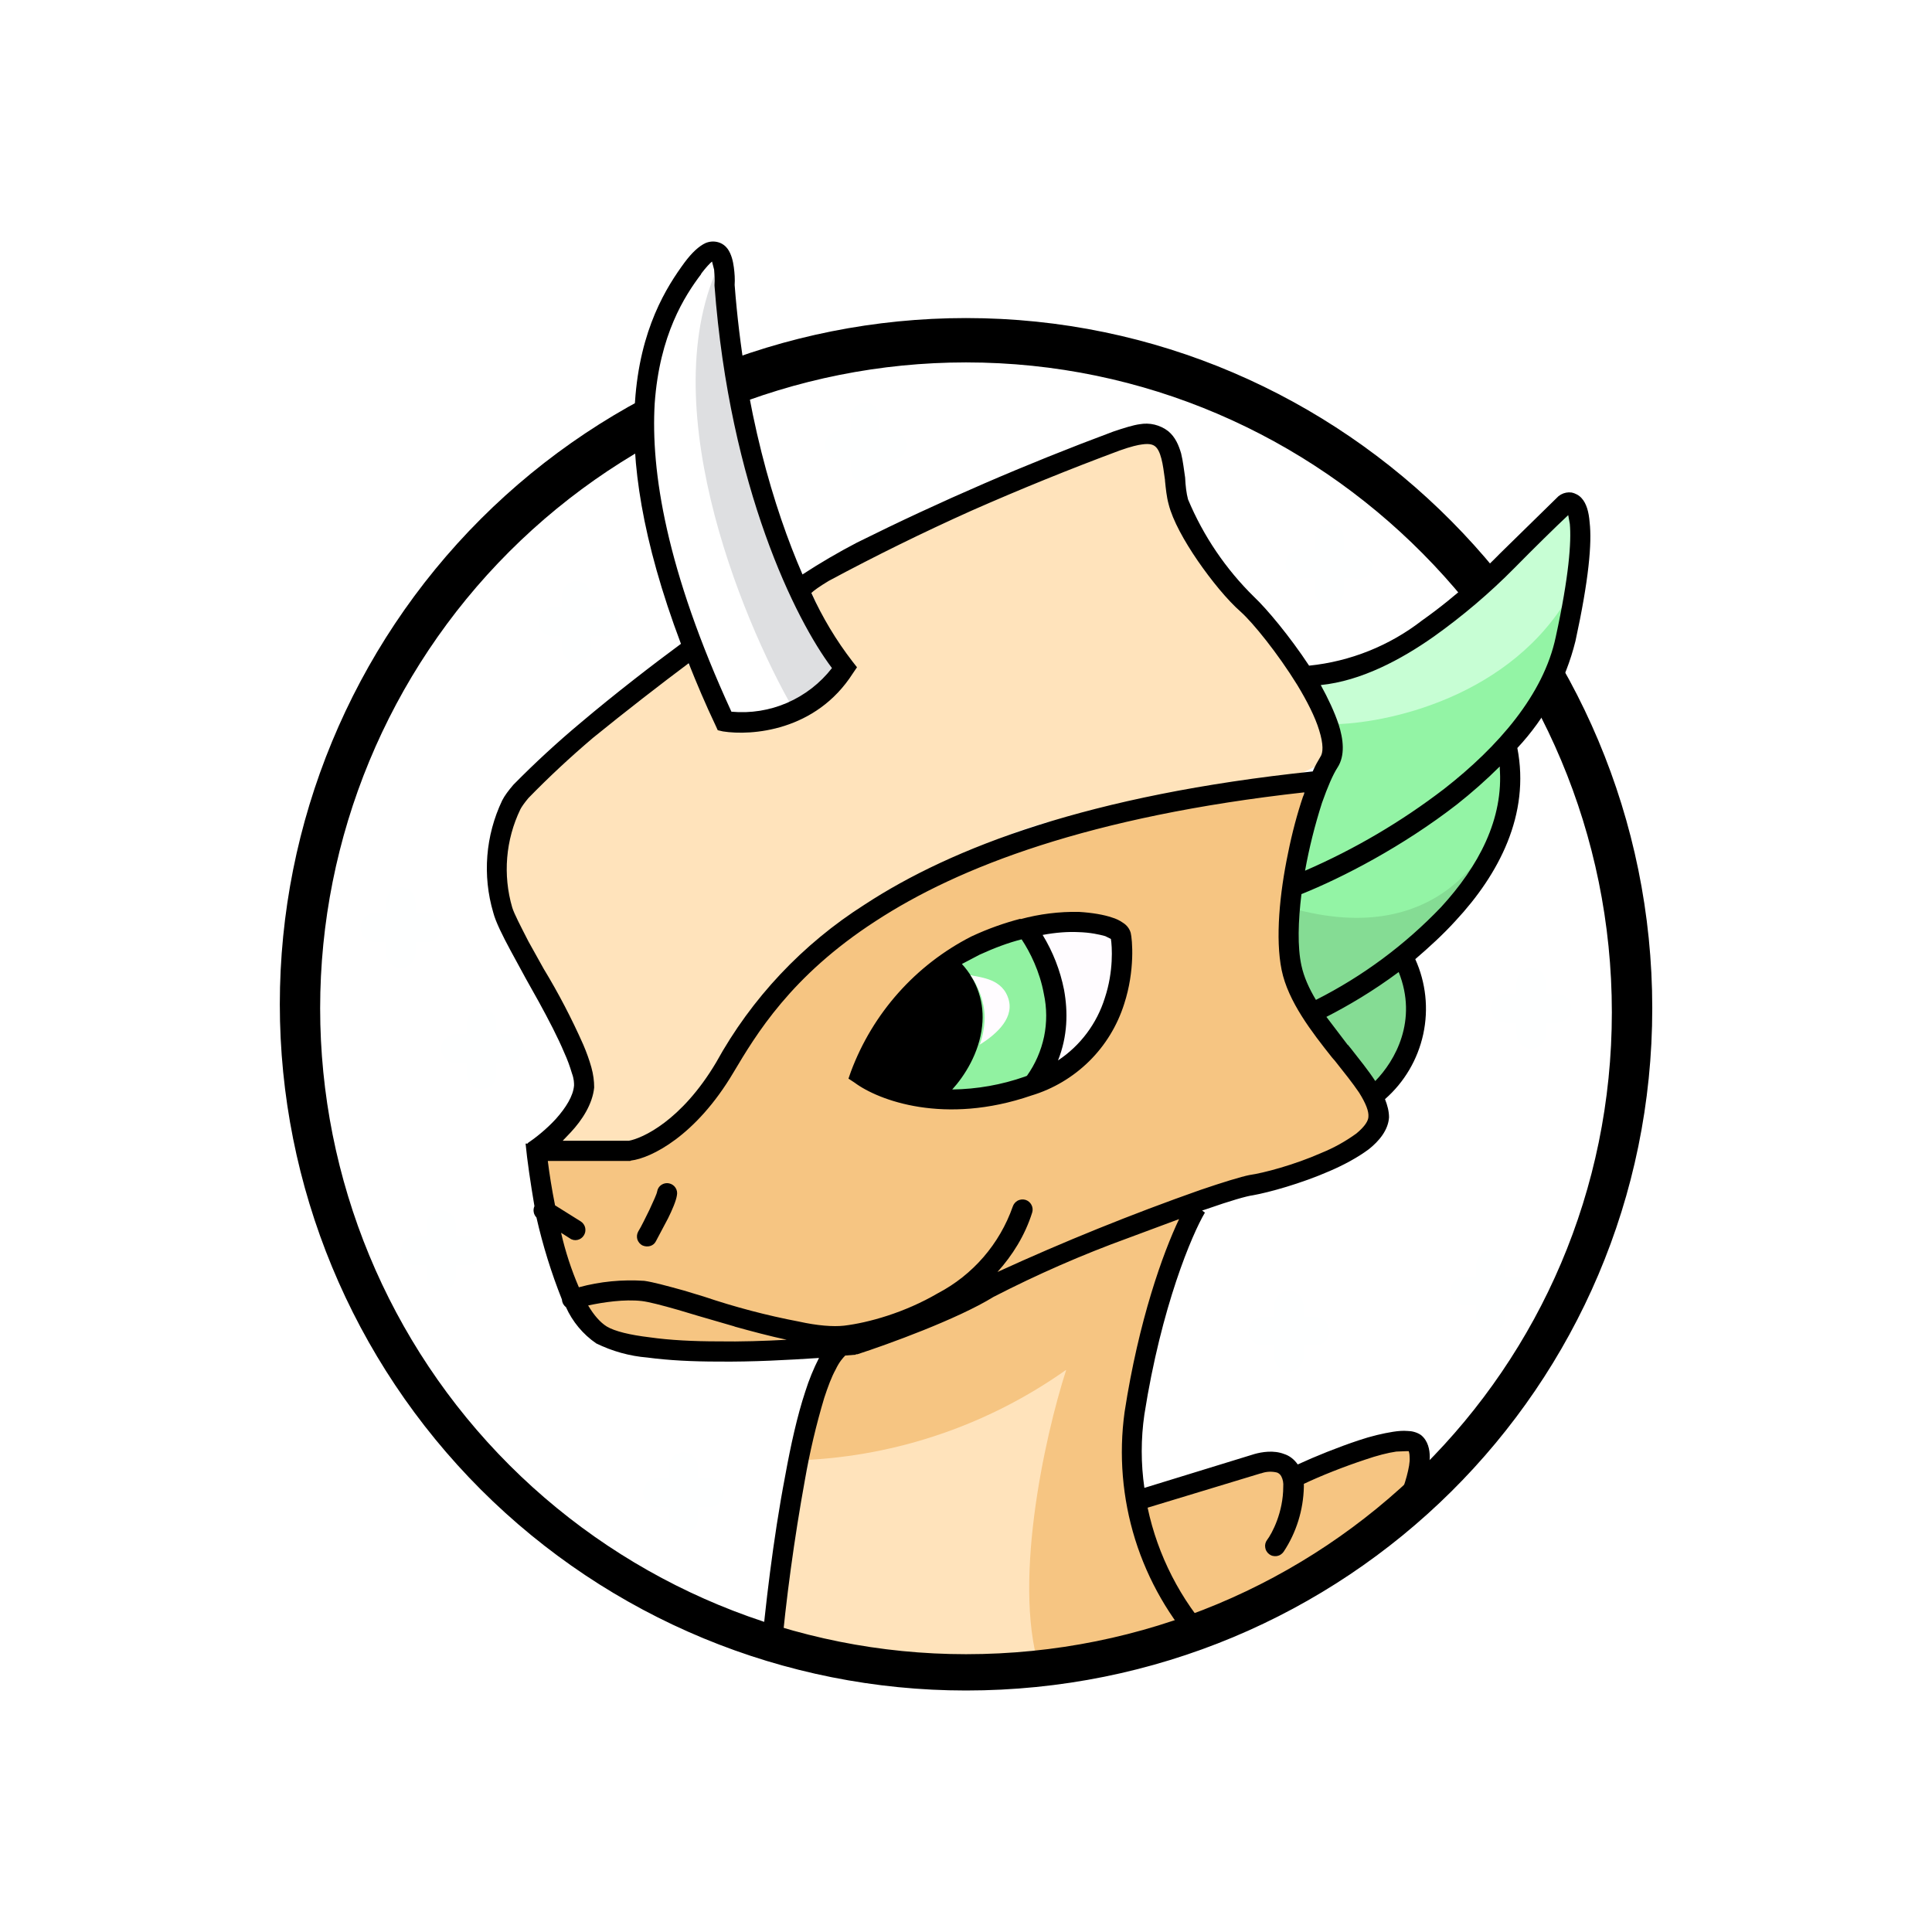 <svg width="24" height="24" viewBox="0 0 24 24" fill="none" xmlns="http://www.w3.org/2000/svg">
<rect x="0" y="0" width="24" height="24" fill="#808080" stroke="none"/>
<g clip-path="url(#clip0_328_37258)">
<path d="M24 0H0V24H24V0Z" fill="white"/>
<path d="M6.243 10.686C6.283 10.967 6.384 11.579 6.474 11.789C6.499 11.854 6.564 11.975 6.65 12.125C6.93 12.627 7.402 13.469 7.206 13.735C7.006 14.011 6.88 14.161 6.845 14.201L7.903 14.296C8.489 13.936 8.976 13.436 9.322 12.842C9.738 12.005 12.11 10.124 13.69 10.114C15.274 10.099 16.583 9.462 16.583 9.352C16.583 9.252 16.358 8.314 15.861 7.863C15.365 7.412 14.708 6.519 14.627 6.173C14.607 6.073 14.597 5.967 14.592 5.872C14.572 5.636 14.562 5.441 14.337 5.386C14.076 5.321 11.353 6.589 10.024 7.241L10.476 8.209L10.024 8.861L9.162 8.996L8.736 8.46L8.51 8.209L7.206 9.101C6.85 9.402 6.153 10.145 6.243 10.686ZM10.094 17.641L9.713 19.506L9.633 20.605L11.529 20.931H12.983C13.143 20.88 13.469 20.77 13.509 20.695C13.544 20.625 13.524 18.138 13.509 16.904L11.097 17.445L10.094 17.646V17.641Z" fill="#FFE3BB"/>
<path d="M13.239 17.02C12.281 17.697 11.15 18.085 9.979 18.138L10.36 16.774H9.132L7.607 16.644L6.92 15.701L6.66 14.297H8.014L8.605 13.861L9.377 12.758L10.47 11.569L12.502 10.511L14.793 9.874L16.232 9.694L16.022 10.672V12.005L16.608 13.099L17.12 13.73V14.056L16.433 14.478L14.793 14.999L14.417 16.007L14.141 17.311V18.564H14.417L15.871 18.138L16.022 18.369H16.232L17.265 18.013H17.626L17.426 18.825L16.433 19.753L14.959 20.274C14.758 20.365 14.337 20.55 14.272 20.55C14.206 20.55 13.359 20.721 12.943 20.811C12.552 19.758 12.978 17.842 13.244 17.02H13.239Z" fill="#F6C582"/>
<path fill-rule="evenodd" clip-rule="evenodd" d="M20.525 12.525C20.525 17.234 16.709 21 12 21C9.739 21 7.571 20.102 5.972 18.503C4.374 16.904 3.476 14.736 3.476 12.475C3.476 10.214 4.374 8.046 5.972 6.447C7.571 4.849 9.739 3.951 12 3.951C16.709 3.951 20.525 7.817 20.525 12.525ZM20.023 12.575C20.023 17.008 16.433 20.549 12 20.549C9.872 20.549 7.832 19.703 6.327 18.199C4.822 16.694 3.977 14.653 3.977 12.525C3.977 10.398 4.822 8.357 6.327 6.852C7.832 5.348 9.872 4.502 12 4.502C16.433 4.502 20.023 8.143 20.023 12.575Z" fill="black"/>
<path d="M8.013 5.486C7.687 3.907 8.715 3.235 8.87 3.16L9.031 5.537C9.031 5.572 9.612 7.728 9.898 8.801L9.116 8.971C8.885 8.47 8.339 7.071 8.013 5.486Z" fill="white"/>
<path d="M18.067 7.567C17.646 8.049 16.683 8.345 16.257 8.43L16.578 9.072C18.262 9.067 19.456 7.768 19.561 7.517C19.641 7.317 19.551 6.59 19.496 6.249C19.195 6.489 18.493 7.091 18.067 7.567Z" fill="#C7FED4"/>
<path d="M18.584 10.346C17.927 11.379 16.628 11.364 16.067 11.229L16.041 12.021L16.463 12.823L17.079 13.546C17.716 13.119 17.611 12.352 17.481 12.021C17.375 12.036 17.265 11.981 17.676 11.67C18.07 11.299 18.379 10.847 18.584 10.346Z" fill="#85DC94"/>
<path d="M9.327 5.807C9.113 4.941 9.002 4.052 8.996 3.16C8.063 4.885 9.191 7.663 9.868 8.831L10.435 8.385C9.993 7.561 9.624 6.7 9.332 5.812L9.327 5.807Z" fill="#DEDFE1"/>
<path d="M18.9 9.097C19.361 8.585 19.552 7.632 19.587 7.221C18.91 8.605 17.32 8.976 16.593 8.996L16.573 9.478L16.182 10.47L16.032 11.278C17.927 11.815 18.689 10.486 18.795 9.573C18.669 9.593 18.434 9.608 18.895 9.097H18.9Z" fill="#93F4A5"/>
<path d="M11.684 13.63L11.875 11.865C12.005 11.74 12.351 11.514 12.712 11.599C13.163 11.705 13.063 12.813 12.998 13.264C12.948 13.63 12.1 13.66 11.684 13.63Z" fill="#91F2A1"/>
<path d="M13.028 13.329C13.289 12.391 12.978 11.79 12.797 11.604C13.143 11.404 13.69 11.504 13.921 11.584C14.131 12.386 13.414 13.084 13.028 13.329Z" fill="#FFFCFF"/>
<path fill-rule="evenodd" clip-rule="evenodd" d="M9.116 3.32C9.126 3.395 9.131 3.47 9.126 3.54C9.247 5.105 9.613 6.318 9.969 7.136C10.188 6.993 10.414 6.861 10.646 6.74C11.682 6.225 12.745 5.765 13.83 5.361C13.965 5.315 14.081 5.28 14.156 5.27C14.218 5.259 14.281 5.26 14.343 5.275C14.404 5.29 14.462 5.317 14.512 5.356C14.602 5.431 14.642 5.531 14.672 5.631C14.697 5.732 14.707 5.837 14.722 5.932C14.727 6.037 14.738 6.128 14.758 6.203C14.948 6.658 15.228 7.071 15.58 7.416C15.735 7.562 16.021 7.903 16.262 8.269C16.773 8.217 17.26 8.022 17.666 7.707C18.107 7.396 18.468 7.045 18.634 6.875L19.361 6.163L19.391 6.143C19.431 6.121 19.476 6.112 19.521 6.118C19.571 6.128 19.616 6.153 19.647 6.188C19.707 6.253 19.737 6.358 19.747 6.489C19.777 6.745 19.737 7.201 19.571 7.963C19.448 8.46 19.199 8.918 18.849 9.292C19.01 10.119 18.619 10.861 18.082 11.438C17.927 11.609 17.751 11.769 17.581 11.915C17.713 12.207 17.748 12.533 17.68 12.847C17.612 13.16 17.446 13.443 17.205 13.654C17.235 13.73 17.255 13.805 17.255 13.88C17.245 14.04 17.13 14.176 17.004 14.276C16.869 14.377 16.693 14.472 16.518 14.547C16.162 14.703 15.761 14.813 15.565 14.848C15.485 14.858 15.279 14.918 14.993 15.018L14.933 15.038L14.968 15.063C14.808 15.334 14.427 16.227 14.216 17.571C14.172 17.873 14.172 18.181 14.216 18.483L15.585 18.062C15.675 18.037 15.821 18.012 15.951 18.062C16.016 18.082 16.076 18.127 16.121 18.192C16.337 18.092 16.623 17.977 16.879 17.892C17.029 17.841 17.179 17.806 17.305 17.786C17.37 17.776 17.43 17.771 17.485 17.776C17.535 17.776 17.601 17.791 17.651 17.826C17.741 17.897 17.761 18.012 17.761 18.097C17.761 18.192 17.746 18.298 17.721 18.398C17.666 18.609 17.571 18.829 17.5 18.97C17.486 18.999 17.461 19.023 17.43 19.034C17.399 19.045 17.365 19.044 17.335 19.03C17.32 19.023 17.306 19.013 17.294 19C17.283 18.988 17.274 18.973 17.268 18.957C17.263 18.942 17.261 18.925 17.262 18.908C17.263 18.891 17.267 18.875 17.275 18.859C17.34 18.729 17.425 18.523 17.475 18.338C17.5 18.243 17.516 18.162 17.511 18.102C17.511 18.052 17.5 18.032 17.5 18.027H17.465L17.345 18.032C17.24 18.047 17.104 18.082 16.959 18.132C16.698 18.218 16.407 18.333 16.197 18.433V18.473C16.19 18.759 16.104 19.037 15.946 19.276C15.936 19.29 15.924 19.302 15.91 19.311C15.895 19.321 15.879 19.327 15.862 19.33C15.845 19.332 15.828 19.332 15.811 19.328C15.794 19.324 15.779 19.316 15.765 19.306C15.752 19.296 15.741 19.283 15.733 19.269C15.724 19.255 15.719 19.239 15.717 19.223C15.714 19.207 15.715 19.19 15.719 19.174C15.723 19.158 15.73 19.143 15.74 19.13C15.801 19.05 15.941 18.789 15.941 18.468C15.945 18.423 15.937 18.378 15.916 18.338C15.905 18.318 15.887 18.302 15.866 18.293C15.8 18.276 15.729 18.279 15.665 18.303H15.66L14.256 18.729C14.382 19.323 14.665 19.874 15.073 20.324L14.893 20.499C14.531 20.104 14.261 19.634 14.101 19.123C13.942 18.611 13.897 18.071 13.97 17.541C14.146 16.397 14.447 15.565 14.647 15.144L14.015 15.379C13.442 15.587 12.883 15.832 12.341 16.111C11.894 16.387 11.022 16.703 10.651 16.823H10.636L10.626 16.829L10.5 16.839C10.47 16.869 10.425 16.919 10.38 17.014C10.33 17.104 10.285 17.225 10.239 17.365C10.139 17.699 10.059 18.039 9.999 18.383C9.866 19.117 9.765 19.857 9.698 20.599L9.452 20.574C9.502 20.003 9.603 19.12 9.753 18.338C9.823 17.952 9.904 17.586 10.004 17.285C10.049 17.142 10.106 17.002 10.174 16.869C9.798 16.894 9.347 16.919 8.921 16.914C8.605 16.914 8.304 16.899 8.043 16.864C7.822 16.846 7.606 16.786 7.406 16.688C7.242 16.575 7.112 16.419 7.03 16.237C7.015 16.226 7.003 16.211 6.994 16.195C6.986 16.178 6.981 16.16 6.98 16.142C6.848 15.811 6.743 15.471 6.664 15.124C6.646 15.105 6.634 15.082 6.63 15.057C6.625 15.032 6.629 15.006 6.639 14.983C6.589 14.687 6.549 14.417 6.529 14.206H6.559L6.554 14.201C6.644 14.141 6.785 14.031 6.905 13.9C7.03 13.76 7.121 13.614 7.131 13.484C7.131 13.454 7.131 13.404 7.105 13.334C7.079 13.246 7.048 13.161 7.01 13.078C6.93 12.887 6.815 12.667 6.694 12.446L6.534 12.16L6.343 11.809C6.243 11.623 6.158 11.453 6.128 11.338C5.991 10.875 6.031 10.379 6.238 9.944C6.268 9.884 6.318 9.818 6.378 9.748C6.645 9.477 6.924 9.22 7.216 8.976C7.637 8.62 8.118 8.249 8.459 7.998C7.968 6.694 7.838 5.727 7.888 4.994C7.948 4.082 8.284 3.56 8.505 3.259C8.595 3.139 8.68 3.059 8.765 3.019C8.815 2.999 8.866 2.994 8.921 3.009C8.976 3.024 9.016 3.059 9.041 3.094C9.086 3.159 9.106 3.244 9.116 3.32ZM6.97 15.314L7.08 15.384C7.136 15.425 7.216 15.405 7.251 15.349C7.26 15.335 7.267 15.32 7.27 15.304C7.273 15.287 7.273 15.271 7.27 15.254C7.267 15.238 7.26 15.222 7.251 15.209C7.242 15.195 7.23 15.183 7.216 15.174L6.895 14.973C6.855 14.773 6.825 14.582 6.805 14.422H7.828L7.838 14.417C8.088 14.387 8.645 14.111 9.111 13.323C9.392 12.852 9.823 12.125 10.876 11.443C11.904 10.771 13.534 10.139 16.202 9.843C16.202 9.864 16.192 9.879 16.187 9.894C16.116 10.104 16.051 10.345 16.001 10.596C15.896 11.097 15.841 11.659 15.921 12.05C16.001 12.441 16.297 12.822 16.548 13.138L16.583 13.178C16.698 13.323 16.803 13.454 16.884 13.574C16.969 13.71 17.004 13.805 16.999 13.87C16.999 13.92 16.959 13.99 16.849 14.081C16.715 14.178 16.57 14.259 16.417 14.321C16.076 14.472 15.695 14.572 15.52 14.597C15.419 14.617 15.189 14.687 14.908 14.783C14.054 15.084 13.214 15.424 12.391 15.801C12.576 15.595 12.732 15.349 12.822 15.063C12.832 15.032 12.829 14.997 12.813 14.967C12.798 14.938 12.771 14.915 12.739 14.905C12.707 14.896 12.673 14.899 12.643 14.914C12.614 14.93 12.591 14.957 12.581 14.988C12.418 15.453 12.085 15.838 11.649 16.066C11.237 16.307 10.786 16.432 10.485 16.468C10.35 16.483 10.154 16.468 9.924 16.417C9.524 16.341 9.13 16.237 8.745 16.107L8.494 16.031C8.294 15.976 8.113 15.926 8.003 15.911C7.73 15.893 7.455 15.919 7.191 15.991C7.097 15.773 7.023 15.546 6.97 15.314ZM10.591 8.219C10.387 7.955 10.216 7.669 10.079 7.366C10.109 7.336 10.179 7.286 10.295 7.216C10.876 6.904 11.468 6.613 12.07 6.343C12.676 6.076 13.289 5.827 13.91 5.596C14.05 5.546 14.141 5.526 14.186 5.521C14.286 5.506 14.326 5.526 14.351 5.546C14.381 5.571 14.406 5.616 14.427 5.697C14.447 5.772 14.457 5.857 14.472 5.962V5.972C14.482 6.068 14.492 6.173 14.517 6.263C14.567 6.464 14.713 6.724 14.878 6.965C15.048 7.211 15.244 7.452 15.415 7.602C15.565 7.737 15.871 8.113 16.116 8.51C16.237 8.71 16.337 8.906 16.387 9.071C16.442 9.247 16.437 9.352 16.402 9.402C16.372 9.452 16.337 9.512 16.307 9.583C13.534 9.874 11.829 10.525 10.741 11.237C9.971 11.726 9.336 12.4 8.896 13.198C8.464 13.925 7.978 14.141 7.812 14.171H6.99L7.09 14.066C7.231 13.915 7.361 13.715 7.381 13.509C7.381 13.429 7.371 13.348 7.346 13.258C7.319 13.162 7.285 13.069 7.246 12.978C7.102 12.653 6.938 12.338 6.754 12.035C6.69 11.921 6.627 11.808 6.564 11.694C6.464 11.498 6.388 11.353 6.363 11.273C6.245 10.868 6.281 10.434 6.464 10.054C6.479 10.024 6.514 9.974 6.564 9.914C6.819 9.652 7.087 9.403 7.366 9.166C7.772 8.836 8.219 8.49 8.555 8.239C8.655 8.49 8.76 8.74 8.891 9.016L8.916 9.071L8.981 9.086C9.332 9.141 10.134 9.086 10.595 8.364L10.646 8.289L10.591 8.219ZM9.121 16.478C9.337 16.538 9.563 16.598 9.773 16.643C9.497 16.658 9.202 16.668 8.921 16.663C8.615 16.663 8.319 16.648 8.073 16.613C7.823 16.583 7.637 16.538 7.537 16.478C7.456 16.427 7.381 16.342 7.306 16.217C7.492 16.177 7.757 16.137 7.973 16.162C8.058 16.172 8.214 16.212 8.424 16.272L8.675 16.347L9.126 16.478H9.121ZM16.628 8.996C16.578 8.846 16.498 8.675 16.407 8.51C16.909 8.459 17.405 8.194 17.811 7.908C18.169 7.653 18.505 7.368 18.814 7.055C19.05 6.815 19.326 6.544 19.481 6.399L19.501 6.509C19.521 6.729 19.491 7.156 19.326 7.913C19.175 8.63 18.609 9.277 17.942 9.798C17.409 10.207 16.828 10.549 16.212 10.816C16.263 10.531 16.334 10.25 16.422 9.974C16.493 9.773 16.558 9.623 16.613 9.538C16.713 9.387 16.688 9.182 16.628 8.996ZM16.167 11.995C16.116 11.764 16.126 11.443 16.167 11.107C16.678 10.902 17.425 10.515 18.097 9.994C18.283 9.847 18.461 9.69 18.629 9.523C18.684 10.174 18.363 10.766 17.902 11.268C17.453 11.738 16.927 12.128 16.347 12.421C16.262 12.28 16.197 12.135 16.167 11.995ZM16.743 12.982L16.477 12.632C16.743 12.496 17.059 12.311 17.375 12.075C17.616 12.677 17.33 13.178 17.084 13.429C16.999 13.298 16.889 13.163 16.783 13.027L16.743 12.978V12.982ZM8.71 3.4C8.775 3.315 8.82 3.269 8.845 3.249L8.871 3.35C8.876 3.405 8.881 3.475 8.876 3.535V3.55C9.066 6.063 9.884 7.702 10.335 8.299C10.189 8.487 9.998 8.635 9.78 8.73C9.562 8.825 9.323 8.863 9.086 8.841C8.274 7.075 8.083 5.852 8.133 5.01C8.194 4.157 8.505 3.676 8.71 3.405V3.4ZM8.409 14.848C8.416 14.815 8.409 14.781 8.391 14.754C8.373 14.726 8.344 14.707 8.311 14.7C8.279 14.693 8.245 14.7 8.217 14.718C8.189 14.736 8.17 14.765 8.164 14.798C8.159 14.833 8.118 14.918 8.068 15.028C8.018 15.129 7.968 15.234 7.928 15.299C7.92 15.314 7.915 15.329 7.913 15.346C7.911 15.362 7.913 15.379 7.917 15.395C7.922 15.411 7.93 15.425 7.94 15.438C7.951 15.451 7.963 15.462 7.978 15.47C8.043 15.5 8.118 15.48 8.148 15.419L8.299 15.134C8.349 15.033 8.399 14.918 8.409 14.848ZM12.952 11.614C13.118 11.583 13.268 11.573 13.393 11.579C13.544 11.583 13.659 11.609 13.73 11.629L13.8 11.664C13.815 11.754 13.835 12.065 13.725 12.396C13.626 12.714 13.421 12.989 13.143 13.173C13.263 12.872 13.268 12.571 13.218 12.296C13.17 12.054 13.08 11.824 12.952 11.614ZM12.677 11.413C12.486 11.463 12.28 11.533 12.065 11.634C11.374 11.987 10.841 12.586 10.57 13.313L10.54 13.399L10.616 13.449C10.911 13.669 11.734 13.98 12.812 13.609C13.082 13.528 13.329 13.381 13.53 13.183C13.731 12.985 13.88 12.74 13.965 12.471C14.101 12.055 14.066 11.669 14.046 11.588C14.031 11.536 13.997 11.492 13.95 11.463C13.909 11.434 13.863 11.412 13.815 11.398C13.714 11.363 13.569 11.338 13.404 11.328C13.158 11.323 12.913 11.354 12.677 11.418V11.413ZM12.691 11.669C12.797 11.829 12.917 12.07 12.967 12.346C13.005 12.521 13.006 12.702 12.97 12.877C12.933 13.052 12.861 13.218 12.757 13.364L12.732 13.374C12.442 13.476 12.137 13.53 11.829 13.534C11.979 13.369 12.165 13.083 12.2 12.747C12.216 12.608 12.203 12.467 12.159 12.333C12.116 12.2 12.044 12.078 11.949 11.975L12.17 11.859C12.356 11.774 12.531 11.709 12.691 11.669Z" fill="black"/>
<path d="M12.532 12.425C12.461 12.154 12.181 12.144 12.055 12.114C12.055 12.114 12.181 12.275 12.221 12.515C12.261 12.751 12.171 12.977 12.171 12.977C12.331 12.877 12.597 12.676 12.532 12.425Z" fill="#FFFCFF"/>
<path d="M7.161 7.22C7.06 7.22 6.98 7.301 6.98 7.401V7.546H6.84C6.798 7.553 6.76 7.575 6.732 7.608C6.704 7.64 6.689 7.682 6.689 7.724C6.689 7.767 6.704 7.808 6.732 7.841C6.76 7.873 6.798 7.895 6.84 7.902H6.98V8.048C6.98 8.071 6.985 8.095 6.994 8.117C7.003 8.139 7.016 8.159 7.033 8.175C7.05 8.192 7.07 8.205 7.092 8.214C7.114 8.224 7.137 8.228 7.161 8.228C7.184 8.228 7.208 8.224 7.23 8.214C7.252 8.205 7.272 8.192 7.288 8.175C7.305 8.159 7.318 8.139 7.328 8.117C7.337 8.095 7.341 8.071 7.341 8.048V7.902H7.487C7.513 7.907 7.539 7.905 7.564 7.898C7.59 7.891 7.613 7.879 7.633 7.862C7.653 7.845 7.669 7.824 7.68 7.8C7.691 7.776 7.697 7.75 7.697 7.724C7.697 7.698 7.691 7.672 7.68 7.648C7.669 7.624 7.653 7.603 7.633 7.586C7.613 7.569 7.59 7.557 7.564 7.55C7.539 7.543 7.513 7.542 7.487 7.546H7.336V7.396C7.336 7.301 7.261 7.22 7.161 7.22ZM4.979 11.021C4.879 11.021 4.799 11.101 4.799 11.202V11.342H4.659C4.611 11.342 4.565 11.361 4.531 11.395C4.497 11.429 4.478 11.475 4.478 11.523C4.478 11.57 4.497 11.617 4.531 11.65C4.565 11.684 4.611 11.703 4.659 11.703H4.799V11.844C4.799 11.892 4.818 11.937 4.852 11.971C4.886 12.005 4.932 12.024 4.979 12.024C5.027 12.024 5.073 12.005 5.107 11.971C5.141 11.937 5.16 11.892 5.16 11.844V11.703H5.3C5.348 11.703 5.394 11.684 5.428 11.65C5.462 11.617 5.481 11.57 5.481 11.523C5.481 11.475 5.462 11.429 5.428 11.395C5.394 11.361 5.348 11.342 5.3 11.342H5.16V11.202C5.16 11.101 5.08 11.021 4.979 11.021ZM5.982 12.526C5.882 12.526 5.802 12.606 5.802 12.706V12.846H5.661C5.614 12.846 5.568 12.866 5.534 12.899C5.5 12.933 5.481 12.979 5.481 13.027C5.481 13.075 5.5 13.121 5.534 13.155C5.568 13.188 5.614 13.207 5.661 13.207H5.802V13.348C5.802 13.396 5.821 13.442 5.855 13.476C5.889 13.509 5.934 13.528 5.982 13.528C6.03 13.528 6.076 13.509 6.11 13.476C6.144 13.442 6.163 13.396 6.163 13.348V13.207H6.303C6.351 13.207 6.397 13.188 6.431 13.155C6.465 13.121 6.484 13.075 6.484 13.027C6.484 12.979 6.465 12.933 6.431 12.899C6.397 12.866 6.351 12.846 6.303 12.846H6.163V12.706C6.163 12.606 6.083 12.526 5.982 12.526ZM5.481 15.033C5.381 15.033 5.3 15.113 5.3 15.213V15.354H5.16C5.112 15.354 5.066 15.373 5.032 15.407C4.998 15.44 4.979 15.486 4.979 15.534C4.979 15.582 4.998 15.628 5.032 15.662C5.066 15.696 5.112 15.715 5.16 15.715H5.3V15.855C5.3 15.903 5.319 15.949 5.353 15.983C5.387 16.017 5.433 16.036 5.481 16.036C5.529 16.036 5.575 16.017 5.609 15.983C5.642 15.949 5.661 15.903 5.661 15.855V15.715H5.802C5.85 15.715 5.896 15.696 5.929 15.662C5.963 15.628 5.982 15.582 5.982 15.534C5.982 15.486 5.963 15.44 5.929 15.407C5.896 15.373 5.85 15.354 5.802 15.354H5.661V15.213C5.661 15.113 5.581 15.033 5.481 15.033ZM8.49 18.041C8.389 18.041 8.309 18.122 8.309 18.222V18.362H8.169C8.145 18.362 8.121 18.367 8.1 18.376C8.078 18.385 8.058 18.398 8.041 18.415C8.024 18.432 8.011 18.452 8.002 18.474C7.993 18.496 7.988 18.519 7.988 18.543C7.988 18.567 7.993 18.59 8.002 18.612C8.011 18.634 8.024 18.654 8.041 18.671C8.058 18.687 8.078 18.701 8.1 18.71C8.121 18.719 8.145 18.723 8.169 18.723H8.309V18.864C8.309 18.912 8.328 18.958 8.362 18.991C8.396 19.025 8.442 19.044 8.49 19.044C8.537 19.044 8.583 19.025 8.617 18.991C8.651 18.958 8.67 18.912 8.67 18.864V18.723H8.811C8.834 18.723 8.858 18.719 8.88 18.71C8.901 18.701 8.921 18.687 8.938 18.671C8.955 18.654 8.968 18.634 8.977 18.612C8.986 18.59 8.991 18.567 8.991 18.543C8.991 18.519 8.986 18.496 8.977 18.474C8.968 18.452 8.955 18.432 8.938 18.415C8.921 18.398 8.901 18.385 8.88 18.376C8.858 18.367 8.834 18.362 8.811 18.362H8.67V18.222C8.67 18.122 8.59 18.041 8.49 18.041ZM16.011 16.036C15.911 16.036 15.831 16.116 15.831 16.216V16.357H15.69C15.642 16.357 15.597 16.376 15.563 16.41C15.529 16.443 15.51 16.489 15.51 16.537C15.51 16.585 15.529 16.631 15.563 16.665C15.597 16.699 15.642 16.718 15.69 16.718H15.831V16.858C15.831 16.906 15.85 16.952 15.884 16.986C15.918 17.02 15.963 17.039 16.011 17.039C16.059 17.039 16.105 17.02 16.139 16.986C16.173 16.952 16.192 16.906 16.192 16.858V16.718H16.332C16.38 16.718 16.426 16.699 16.46 16.665C16.494 16.631 16.513 16.585 16.513 16.537C16.513 16.489 16.494 16.443 16.46 16.41C16.426 16.376 16.38 16.357 16.332 16.357H16.192V16.216C16.192 16.116 16.112 16.036 16.011 16.036ZM18.518 15.534C18.418 15.534 18.338 15.615 18.338 15.715V15.855H18.198C18.15 15.855 18.104 15.874 18.07 15.908C18.036 15.942 18.017 15.988 18.017 16.036C18.017 16.084 18.036 16.13 18.07 16.163C18.104 16.197 18.15 16.216 18.198 16.216H18.338V16.357C18.338 16.405 18.357 16.451 18.391 16.484C18.425 16.518 18.471 16.537 18.518 16.537C18.566 16.537 18.612 16.518 18.646 16.484C18.68 16.451 18.699 16.405 18.699 16.357V16.216H18.84C18.887 16.216 18.933 16.197 18.967 16.163C19.001 16.13 19.02 16.084 19.02 16.036C19.02 15.988 19.001 15.942 18.967 15.908C18.933 15.874 18.887 15.855 18.84 15.855H18.699V15.715C18.699 15.615 18.619 15.534 18.518 15.534ZM19.02 12.024C18.92 12.024 18.84 12.104 18.84 12.205V12.345H18.699C18.651 12.345 18.605 12.364 18.571 12.398C18.538 12.432 18.518 12.478 18.518 12.526C18.518 12.573 18.538 12.619 18.571 12.653C18.605 12.687 18.651 12.706 18.699 12.706H18.84V12.846C18.84 12.894 18.858 12.94 18.892 12.974C18.926 13.008 18.972 13.027 19.02 13.027C19.068 13.027 19.114 13.008 19.148 12.974C19.181 12.94 19.201 12.894 19.201 12.846V12.706H19.341C19.389 12.706 19.435 12.687 19.469 12.653C19.502 12.619 19.521 12.573 19.521 12.526C19.521 12.478 19.502 12.432 19.469 12.398C19.435 12.364 19.389 12.345 19.341 12.345H19.201V12.205C19.201 12.104 19.12 12.024 19.02 12.024ZM16.513 6.508C16.413 6.508 16.332 6.588 16.332 6.684V6.834H16.192C16.165 6.828 16.137 6.828 16.111 6.833C16.084 6.839 16.059 6.851 16.038 6.868C16.016 6.885 15.999 6.906 15.987 6.931C15.975 6.955 15.969 6.982 15.969 7.01C15.969 7.037 15.975 7.064 15.987 7.088C15.999 7.113 16.016 7.135 16.038 7.151C16.059 7.168 16.084 7.18 16.111 7.186C16.137 7.192 16.165 7.192 16.192 7.185H16.332V7.336C16.332 7.383 16.351 7.429 16.385 7.463C16.419 7.497 16.465 7.516 16.513 7.516C16.561 7.516 16.607 7.497 16.64 7.463C16.674 7.429 16.693 7.383 16.693 7.336V7.185H16.834C16.86 7.192 16.888 7.192 16.914 7.186C16.941 7.18 16.966 7.168 16.988 7.151C17.009 7.135 17.026 7.113 17.038 7.088C17.05 7.064 17.056 7.037 17.056 7.01C17.056 6.982 17.05 6.955 17.038 6.931C17.026 6.906 17.009 6.885 16.988 6.868C16.966 6.851 16.941 6.839 16.914 6.833C16.888 6.828 16.86 6.828 16.834 6.834H16.693V6.684C16.693 6.583 16.613 6.508 16.513 6.508ZM10.751 5.004C10.651 5.004 10.571 5.084 10.571 5.184V5.35H10.43C10.382 5.35 10.336 5.369 10.303 5.403C10.269 5.437 10.25 5.483 10.25 5.53C10.25 5.578 10.269 5.624 10.303 5.658C10.336 5.692 10.382 5.711 10.43 5.711H10.571V5.826C10.571 5.874 10.59 5.92 10.623 5.954C10.657 5.988 10.703 6.007 10.751 6.007C10.799 6.007 10.845 5.988 10.879 5.954C10.913 5.92 10.932 5.874 10.932 5.826V5.711H11.077C11.125 5.711 11.171 5.692 11.205 5.658C11.239 5.624 11.258 5.578 11.258 5.53C11.258 5.483 11.239 5.437 11.205 5.403C11.171 5.369 11.125 5.35 11.077 5.35H10.927V5.184C10.927 5.084 10.851 5.004 10.751 5.004Z" fill="#FEFFFF"/>
</g>
<defs>
<clipPath id="clip0_328_37258">
<rect width="24" height="24" fill="white"/>
</clipPath>
</defs>
</svg>
